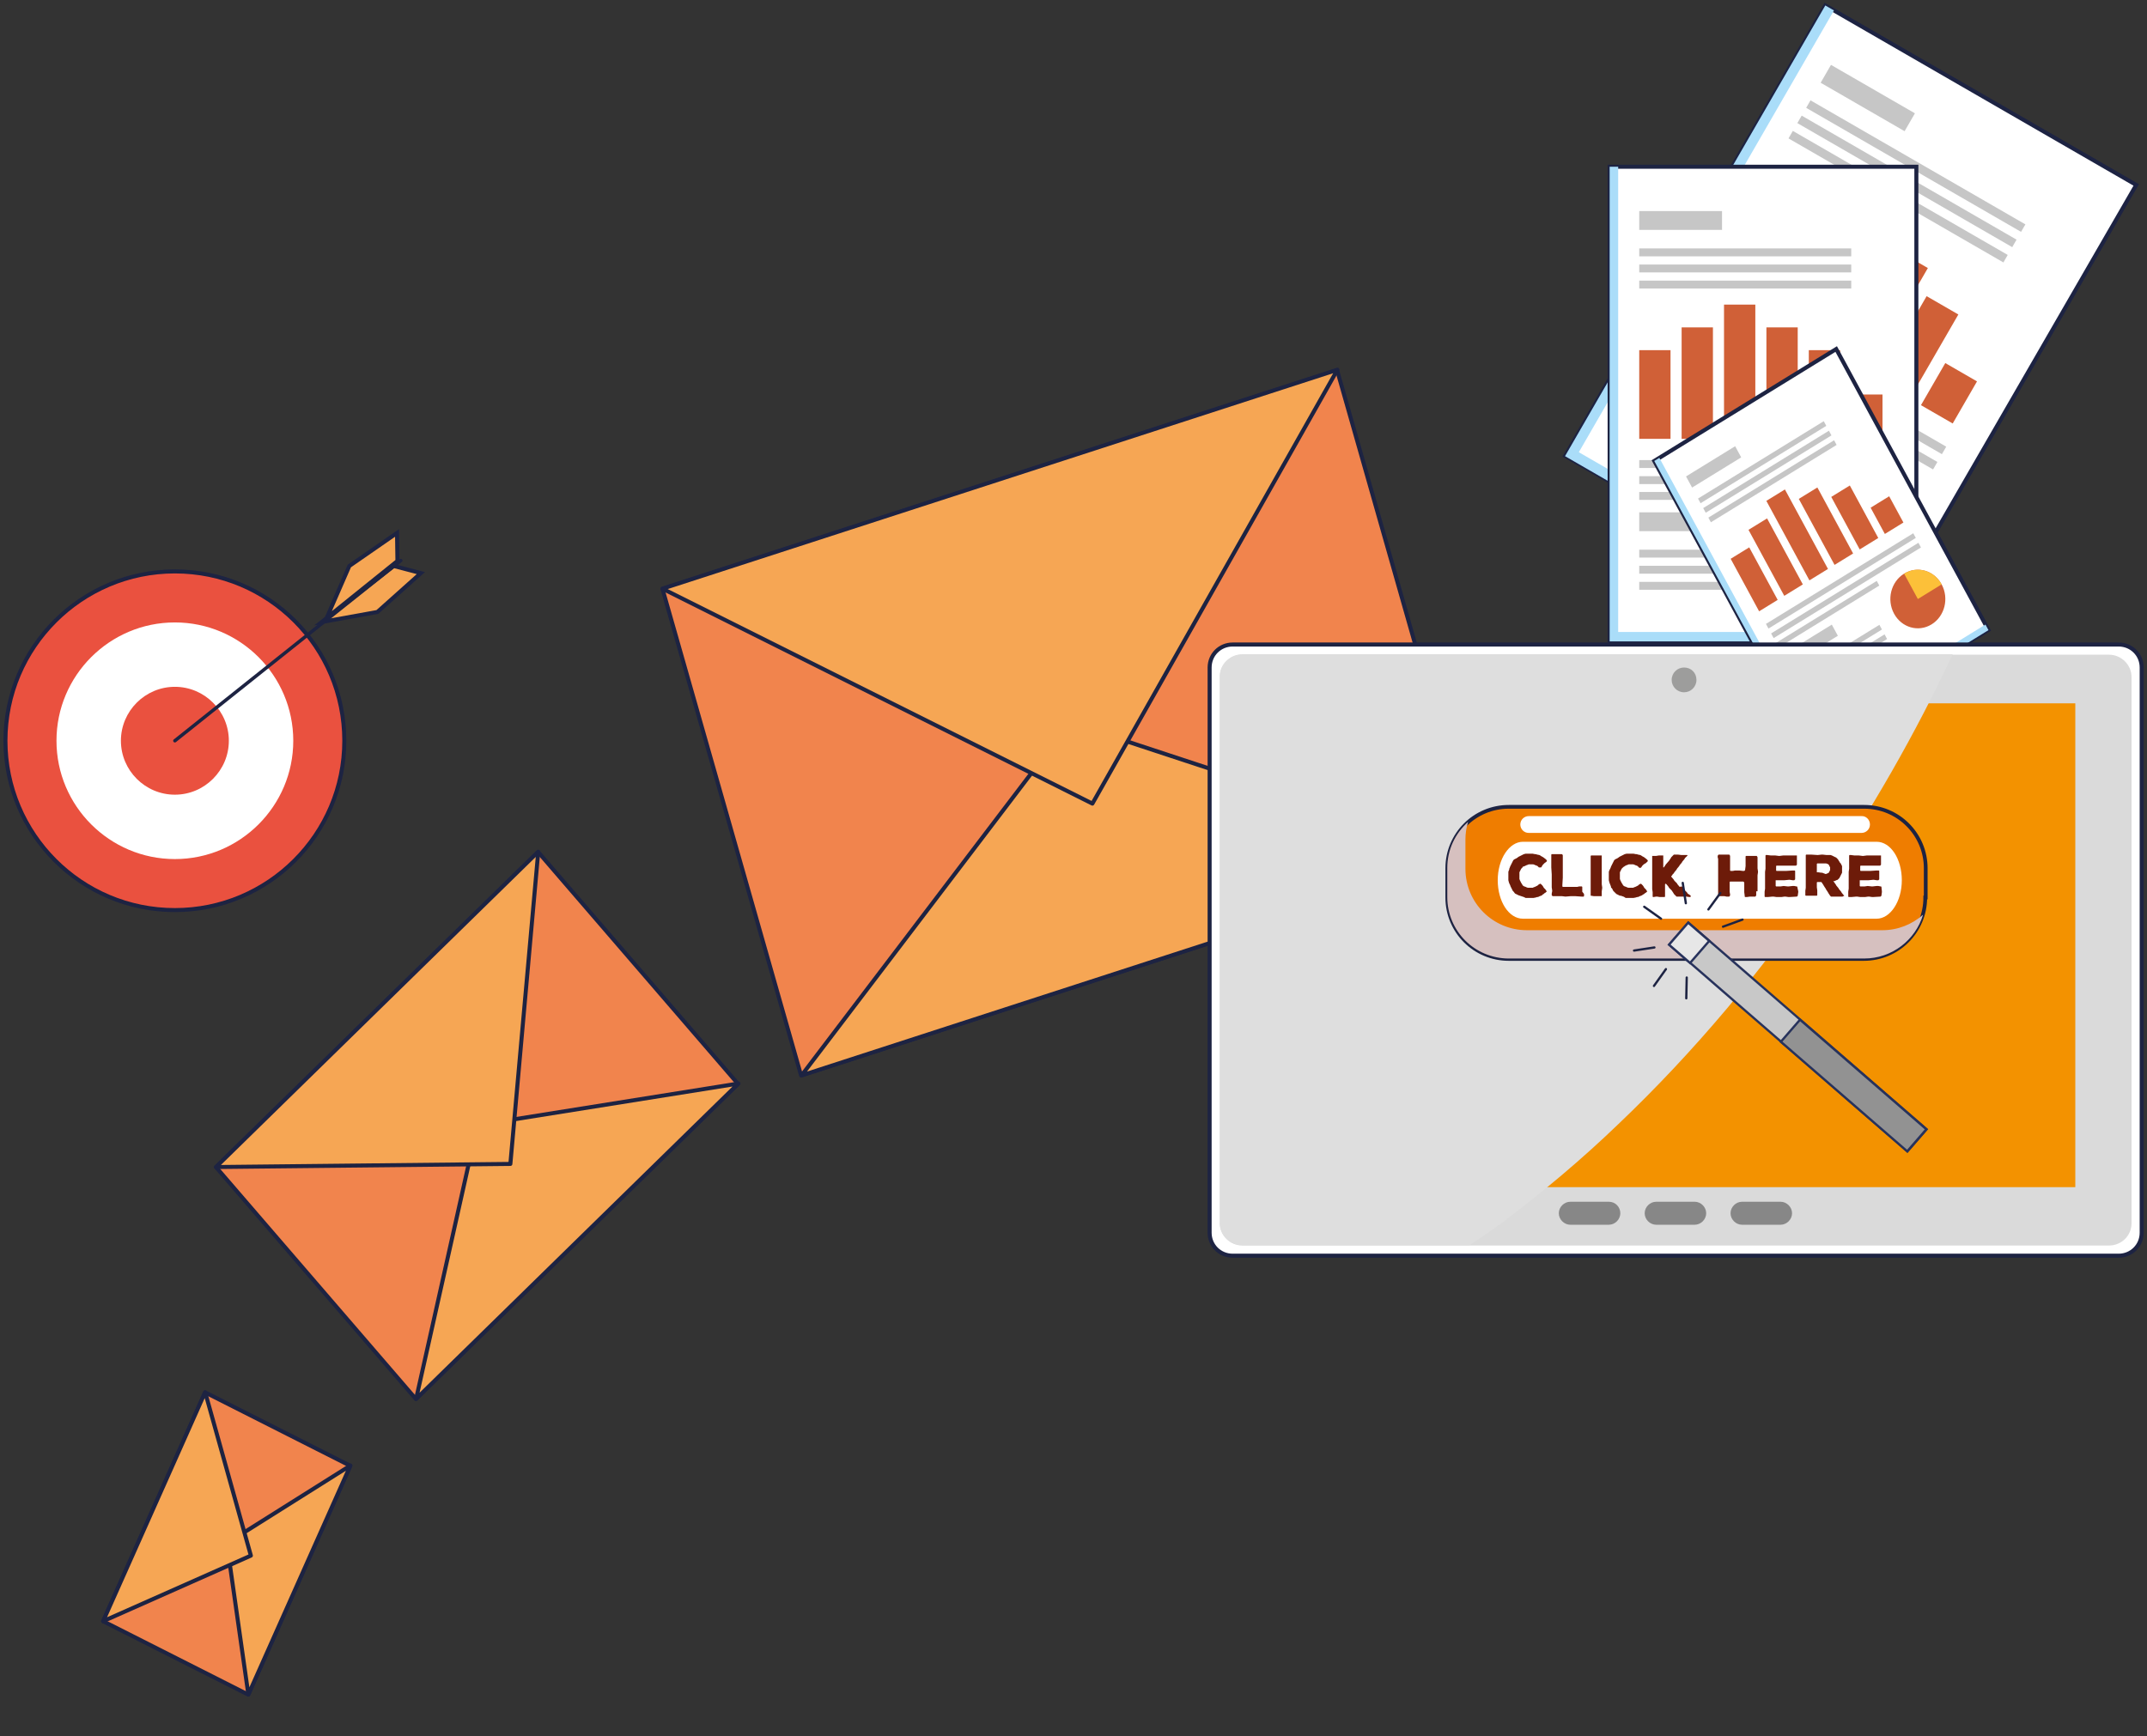 <svg width="1334" height="1079" viewBox="0 0 1334 1079" fill="none" xmlns="http://www.w3.org/2000/svg">
<rect x="0" y="0" width="1334" height="1079" fill="#333333" stroke="none"/>
<path d="M830.77 230.05L411.622 366.007L497.727 668.361L916.874 532.404L830.77 230.05Z" fill="#F1844D" stroke="#1D2342" stroke-width="2.5" stroke-miterlimit="10" stroke-linecap="round" stroke-linejoin="round"/>
<path d="M917.396 532.339L498.005 668.411L664.734 449.101L917.396 532.339Z" fill="#F6A654" stroke="#1D2342" stroke-width="2.5" stroke-miterlimit="10" stroke-linecap="round" stroke-linejoin="round"/>
<path d="M830.995 229.791L411.604 365.863L678.744 499.443L830.995 229.791Z" fill="#F6A654" stroke="#1D2342" stroke-width="2.5" stroke-miterlimit="10" stroke-linecap="round" stroke-linejoin="round"/>
<g clip-path="url(#clip0_29_48)">
<path d="M334.367 529.544L134.218 725.392L258.381 869.464L458.53 673.616L334.367 529.544Z" fill="#F1844D" stroke="#1D2342" stroke-width="2.5" stroke-miterlimit="10" stroke-linecap="round" stroke-linejoin="round"/>
<path d="M458.806 673.431L258.549 869.412L296.619 699.307L458.806 673.431Z" fill="#F6A654" stroke="#1D2342" stroke-width="2.5" stroke-miterlimit="10" stroke-linecap="round" stroke-linejoin="round"/>
<path d="M334.429 529.335L134.172 725.316L317.11 723.388L334.429 529.335Z" fill="#F6A654" stroke="#1D2342" stroke-width="2.5" stroke-miterlimit="10" stroke-linecap="round" stroke-linejoin="round"/>
</g>
<g clip-path="url(#clip1_29_48)">
<path d="M127.472 865.392L64.092 1007.62L154.241 1053.22L217.62 910.993L127.472 865.392Z" fill="#F1844D" stroke="#1D2342" stroke-width="2.5" stroke-miterlimit="10" stroke-linecap="round" stroke-linejoin="round"/>
<path d="M217.724 910.84L154.316 1053.16L140.942 959.154L217.724 910.84Z" fill="#F6A654" stroke="#1D2342" stroke-width="2.5" stroke-miterlimit="10" stroke-linecap="round" stroke-linejoin="round"/>
<path d="M127.463 865.273L64.055 1007.59L155.878 966.833L127.463 865.273Z" fill="#F6A654" stroke="#1D2342" stroke-width="2.5" stroke-miterlimit="10" stroke-linecap="round" stroke-linejoin="round"/>
</g>
<g clip-path="url(#clip2_29_48)">
<path d="M1327.31 114.934L1134.12 3.392L972.496 283.328L1165.69 394.87L1327.31 114.934Z" fill="white" stroke="#1D2342" stroke-width="2.5" stroke-miterlimit="10"/>
<path d="M980.976 281.056L1139.49 6.496L1134.12 3.392L972.392 283.508L1165.59 395.049L1168.8 389.493L980.976 281.056Z" fill="#AADDF9"/>
<path d="M1189.8 70.429L1137.65 40.319L1131.23 51.43L1183.39 81.54L1189.8 70.429Z" fill="#C6C6C6"/>
<path d="M1258.44 139.448L1124.92 62.362L1122.23 67.022L1255.75 144.108L1258.44 139.448Z" fill="#C6C6C6"/>
<path d="M1252.95 148.947L1119.44 71.861L1116.75 76.52L1250.26 153.606L1252.95 148.947Z" fill="#C6C6C6"/>
<path d="M1247.47 158.445L1113.95 81.359L1111.26 86.019L1244.78 163.105L1247.47 158.445Z" fill="#C6C6C6"/>
<path d="M1087.16 248.211L1035.01 218.102L1028.59 229.213L1080.74 259.323L1087.16 248.211Z" fill="#C6C6C6"/>
<path d="M1112.25 292.087L1022.28 240.145L1019.59 244.805L1109.56 296.747L1112.25 292.087Z" fill="#C6C6C6"/>
<path d="M1106.76 301.586L1016.79 249.644L1014.1 254.303L1104.07 306.245L1106.76 301.586Z" fill="#C6C6C6"/>
<path d="M1074.57 295.667L1011.31 259.142L1008.62 263.802L1071.88 300.327L1074.57 295.667Z" fill="#C6C6C6"/>
<path d="M1209.26 277.606L1052.8 187.276L1050.11 191.936L1206.57 282.266L1209.26 277.606Z" fill="#C6C6C6"/>
<path d="M1203.77 287.105L1047.32 196.775L1044.63 201.434L1201.08 291.764L1203.77 287.105Z" fill="#C6C6C6"/>
<path d="M1148.75 267.763L1041.94 206.094L1039.25 210.754L1146.06 272.422L1148.75 267.763Z" fill="#C6C6C6"/>
<path d="M1109.97 133.782L1090.26 122.4L1060.05 174.731L1079.76 186.113L1109.97 133.782Z" fill="#D06037"/>
<path d="M1216.79 195.45L1197.07 184.068L1166.86 236.4L1186.57 247.781L1216.79 195.45Z" fill="#D06037"/>
<path d="M1228.38 237.033L1208.67 225.651L1193.56 251.817L1213.28 263.199L1228.38 237.033Z" fill="#D06037"/>
<path d="M1144.44 135.758L1124.72 124.376L1086.75 190.148L1106.46 201.53L1144.44 135.758Z" fill="#D06037"/>
<path d="M1197.84 166.592L1178.13 155.21L1140.16 220.983L1159.87 232.364L1197.84 166.592Z" fill="#D06037"/>
<path d="M1178.9 137.733L1159.19 126.352L1113.45 205.565L1133.17 216.947L1178.9 137.733Z" fill="#D06037"/>
<path d="M1180.2 329.172C1172.13 343.151 1154.32 347.923 1140.34 339.853C1126.37 331.782 1121.59 313.973 1129.66 299.994C1137.74 286.015 1155.54 281.243 1169.52 289.314C1183.5 297.384 1188.27 315.194 1180.2 329.172Z" fill="#D06037"/>
<path d="M1180.2 329.172L1154.93 314.583L1169.52 289.314C1183.5 297.384 1188.27 315.194 1180.2 329.172Z" fill="#FCC039"/>
</g>
<path d="M1190.7 103.626H1000.12V398.445H1190.7V103.626Z" fill="white" stroke="#1D2342" stroke-width="2.5" stroke-miterlimit="10"/>
<path d="M1005.43 392.783V103.626H1000.12V398.634H1190.7V392.783H1005.43Z" fill="#AADDF9"/>
<path d="M1069.95 131.183H1018.51V142.885H1069.95V131.183Z" fill="#C6C6C6"/>
<path d="M1150.22 154.398H1018.51V159.306H1150.22V154.398Z" fill="#C6C6C6"/>
<path d="M1150.22 164.402H1018.51V169.309H1150.22V164.402Z" fill="#C6C6C6"/>
<path d="M1150.22 174.405H1018.51V179.312H1150.22V174.405Z" fill="#C6C6C6"/>
<path d="M1069.95 318.417H1018.51V330.12H1069.95V318.417Z" fill="#C6C6C6"/>
<path d="M1107.26 341.633H1018.51V346.54H1107.26V341.633Z" fill="#C6C6C6"/>
<path d="M1107.26 351.636H1018.51V356.544H1107.26V351.636Z" fill="#C6C6C6"/>
<path d="M1080.91 361.64H1018.51V366.547H1080.91V361.64Z" fill="#C6C6C6"/>
<path d="M1172.85 285.953H1018.51V290.861H1172.85V285.953Z" fill="#C6C6C6"/>
<path d="M1172.85 295.957H1018.51V300.864H1172.85V295.957Z" fill="#C6C6C6"/>
<path d="M1123.87 305.771H1018.51V310.679H1123.87V305.771Z" fill="#C6C6C6"/>
<path d="M1037.95 217.628H1018.51V272.741H1037.95V217.628Z" fill="#D06037"/>
<path d="M1143.32 217.628H1123.87V272.741H1143.32V217.628Z" fill="#D06037"/>
<path d="M1169.66 245.184H1150.22V272.741H1169.66V245.184Z" fill="#D06037"/>
<path d="M1064.3 203.472H1044.85V272.741H1064.3V203.472Z" fill="#D06037"/>
<path d="M1116.98 203.472H1097.53V272.741H1116.98V203.472Z" fill="#D06037"/>
<path d="M1090.64 189.316H1071.19V272.741H1090.64V189.316Z" fill="#D06037"/>
<path d="M1173.38 339.934C1173.38 354.656 1162.24 366.547 1148.45 366.547C1134.66 366.547 1123.52 354.656 1123.52 339.934C1123.52 325.212 1134.66 313.321 1148.45 313.321C1162.24 313.321 1173.38 325.212 1173.38 339.934Z" fill="#D06037"/>
<path d="M1173.38 339.934H1148.45V313.321C1162.24 313.321 1173.38 325.212 1173.38 339.934Z" fill="#FCC039"/>
<g clip-path="url(#clip3_29_48)">
<path d="M1140.89 216.928L1027.85 286.494L1122.41 461.086L1235.45 391.519L1140.89 216.928Z" fill="white" stroke="#1D2342" stroke-width="2.5" stroke-miterlimit="10"/>
<path d="M1123.74 455.797L1031 284.558L1027.85 286.494L1122.47 461.198L1235.51 391.631L1233.63 388.166L1123.74 455.797Z" fill="#AADDF9"/>
<path d="M1078.11 277.323L1047.59 296.102L1051.35 303.032L1081.86 284.253L1078.11 277.323Z" fill="#C6C6C6"/>
<path d="M1133.16 261.773L1055.04 309.85L1056.61 312.756L1134.73 264.679L1133.16 261.773Z" fill="#C6C6C6"/>
<path d="M1136.37 267.697L1058.25 315.774L1059.82 318.68L1137.94 270.603L1136.37 267.697Z" fill="#C6C6C6"/>
<path d="M1139.58 273.621L1061.46 321.698L1063.03 324.604L1141.15 276.527L1139.58 273.621Z" fill="#C6C6C6"/>
<path d="M1138.16 388.203L1107.65 406.982L1111.4 413.912L1141.92 395.133L1138.16 388.203Z" fill="#C6C6C6"/>
<path d="M1167.73 388.335L1115.09 420.73L1116.67 423.637L1169.31 391.241L1167.73 388.335Z" fill="#C6C6C6"/>
<path d="M1170.94 394.259L1118.3 426.654L1119.88 429.561L1172.52 397.165L1170.94 394.259Z" fill="#C6C6C6"/>
<path d="M1158.53 409.798L1121.51 432.578L1123.09 435.485L1160.1 412.704L1158.53 409.798Z" fill="#C6C6C6"/>
<path d="M1188.78 331.42L1097.24 387.757L1098.81 390.663L1190.35 334.326L1188.78 331.42Z" fill="#C6C6C6"/>
<path d="M1191.98 337.344L1100.44 393.681L1102.02 396.587L1193.56 340.25L1191.98 337.344Z" fill="#C6C6C6"/>
<path d="M1166.09 361.032L1103.59 399.493L1105.17 402.399L1167.66 363.938L1166.09 361.032Z" fill="#C6C6C6"/>
<path d="M1086.85 340.196L1075.32 347.295L1093 379.933L1104.53 372.834L1086.85 340.196Z" fill="#D06037"/>
<path d="M1149.35 301.734L1137.82 308.833L1155.49 341.471L1167.03 334.372L1149.35 301.734Z" fill="#D06037"/>
<path d="M1173.81 308.438L1162.28 315.536L1171.12 331.856L1182.65 324.757L1173.81 308.438Z" fill="#D06037"/>
<path d="M1097.94 322.197L1086.4 329.296L1108.62 370.317L1120.16 363.219L1097.94 322.197Z" fill="#D06037"/>
<path d="M1129.19 302.967L1117.65 310.065L1139.87 351.086L1151.4 343.988L1129.19 302.967Z" fill="#D06037"/>
<path d="M1109.02 304.199L1097.49 311.297L1124.25 360.702L1135.78 353.603L1109.02 304.199Z" fill="#D06037"/>
<path d="M1206.4 363.193C1211.13 371.912 1208.33 383.019 1200.16 388.053C1191.98 393.086 1181.56 390.11 1176.83 381.392C1172.11 372.673 1174.9 361.566 1183.08 356.532C1191.26 351.499 1201.68 354.475 1206.4 363.193Z" fill="#D06037"/>
<path d="M1206.4 363.193L1191.62 372.293L1183.08 356.532C1191.26 351.499 1201.68 354.475 1206.4 363.193Z" fill="#FCC039"/>
</g>
<path d="M1330.7 766.134C1330.7 774.105 1324.38 780.427 1316.4 780.427H765.874C757.9 780.427 751.575 774.105 751.575 766.134V414.866C751.575 406.895 757.9 400.573 765.874 400.573H1316.4C1324.38 400.573 1330.7 406.895 1330.7 414.866V766.134Z" fill="white" stroke="#1D2342" stroke-width="2.5" stroke-miterlimit="10"/>
<path d="M1324.38 760.362C1324.38 768.058 1318.05 774.105 1310.35 774.105H771.924C764.224 774.105 757.9 767.783 757.9 760.362V420.638C757.9 412.942 764.224 406.895 771.924 406.895H1310.35C1318.05 406.895 1324.38 413.217 1324.38 420.638V760.362Z" fill="#DADADA"/>
<path d="M1289.45 437.129H788.148V737.824H1289.45V437.129Z" fill="#F39200"/>
<path d="M933.342 759.813C958.641 740.847 982.84 720.508 1005.66 698.519C1052.96 653.442 1095.04 603.143 1131.88 548.996C1162.68 503.92 1189.91 456.369 1213.28 406.62H771.924C764.224 406.62 757.9 412.942 757.9 420.363V760.087C757.9 767.783 764.224 773.83 771.924 773.83H913.268C919.868 769.433 926.742 764.76 933.342 759.813Z" fill="#DEDEDE"/>
<path d="M1054.06 422.562C1054.06 426.96 1050.49 430.258 1046.36 430.258C1041.96 430.258 1038.66 426.685 1038.66 422.562C1038.66 418.164 1042.24 414.866 1046.36 414.866C1050.76 414.866 1054.06 418.164 1054.06 422.562Z" fill="#9D9D9C"/>
<path d="M1113.46 754.04C1113.46 757.888 1110.16 761.187 1106.31 761.187H1082.39C1078.54 761.187 1075.24 757.888 1075.24 754.04C1075.24 750.192 1078.54 746.894 1082.39 746.894H1106.31C1110.16 746.894 1113.46 750.192 1113.46 754.04Z" fill="#878787"/>
<path d="M1060.11 754.04C1060.11 757.888 1056.81 761.187 1052.96 761.187H1029.04C1025.19 761.187 1021.89 757.888 1021.89 754.04C1021.89 750.192 1025.19 746.894 1029.04 746.894H1052.96C1056.81 746.894 1060.11 750.192 1060.11 754.04Z" fill="#878787"/>
<path d="M1006.76 754.04C1006.76 757.888 1003.46 761.187 999.614 761.187H975.69C971.84 761.187 968.541 757.888 968.541 754.04C968.541 750.192 971.84 746.894 975.69 746.894H999.614C1003.74 746.894 1006.76 750.192 1006.76 754.04Z" fill="#878787"/>
<path d="M1196.23 557.792C1196.23 578.956 1179.18 595.997 1158.01 595.997H937.467C916.293 595.997 899.244 578.956 899.244 557.792V539.651C899.244 518.487 916.293 501.446 937.467 501.446H1158.28C1179.46 501.446 1196.51 518.487 1196.51 539.651V557.792H1196.23Z" fill="#EF7D00" stroke="#1D2342" stroke-width="2.321" stroke-miterlimit="10"/>
<path d="M1169.56 578.131H948.741C927.567 578.131 910.518 561.09 910.518 539.926V521.786C910.518 517.937 911.068 514.364 912.168 510.791C904.193 517.937 899.244 528.107 899.244 539.376V557.517C899.244 578.681 916.293 595.722 937.467 595.722H1158.28C1175.61 595.722 1190.18 584.178 1194.86 568.511C1187.98 574.558 1179.18 578.131 1169.56 578.131Z" fill="#D6C0BF"/>
<path d="M1181.66 547.072C1181.66 560.266 1174.51 570.985 1165.98 570.985H946.267C937.467 570.985 930.592 560.266 930.592 547.072C930.592 533.879 937.742 523.16 946.267 523.16H1165.98C1174.78 523.16 1181.66 533.879 1181.66 547.072Z" fill="white"/>
<path d="M961.116 553.944L960.841 554.219L960.291 554.768L959.741 555.043L959.191 555.593L958.641 555.868L958.091 556.418L957.541 556.692L956.716 556.967L956.166 557.242L955.616 557.517H955.066L954.241 557.792L952.866 558.067H952.316H951.491H949.566H949.016H948.466H947.916L947.366 557.792L946.817 557.517L945.167 556.967L944.342 556.692L943.517 556.418L942.967 556.143L942.417 555.868L941.867 555.593L941.317 555.318L940.492 554.219L939.942 553.669L939.667 553.119L939.392 552.57L939.117 552.02L938.842 551.47L938.567 550.92L938.292 550.096L937.742 548.996L937.467 548.172L937.192 547.072V546.523V545.698V545.148V544.599V544.049V542.95V542.4V541.85L937.467 541.026L937.742 540.476V539.926L938.017 539.376L938.292 538.552L938.567 538.002L938.842 537.452L939.117 536.903L939.392 536.353L939.667 535.803L939.942 535.254L940.217 534.704L940.767 534.154L941.317 533.879L941.867 533.604L942.417 533.33L943.517 532.505L944.067 532.23L944.617 531.955L945.717 531.406L946.267 531.131L946.817 530.856L947.916 530.581H948.466H949.016H950.116H950.941H951.491H952.316L953.691 530.856H954.241L955.066 531.131L956.441 531.406L956.991 531.68L957.816 532.23L958.366 532.505L959.191 533.055L960.291 533.879L960.566 534.154L960.841 534.429L961.116 534.704V534.979V535.254L960.841 535.528L960.566 535.803L959.741 536.353L959.466 536.628L958.916 537.178L958.641 537.452L958.091 538.277L957.816 538.827L957.541 539.102H956.991H956.716H956.441H956.166L955.891 538.827L955.341 538.277L954.791 538.002L953.966 537.727L953.416 537.452L952.591 537.178H952.041H951.216H950.666H949.841L949.291 537.452L948.466 537.727L947.916 538.002L947.366 538.277L946.542 538.552L945.992 538.827V539.102L945.442 539.651L945.167 539.926L944.892 540.476L944.617 541.026L944.342 541.575L944.067 542.125V542.675V543.224V544.324V544.874V545.698V546.248L944.342 547.072L944.617 547.622L944.892 548.172L945.167 548.722L945.717 549.546L945.992 550.096L946.542 550.646L947.092 550.92L947.916 551.195L948.466 551.47L949.291 551.745H949.841H950.666H951.491H952.041H952.316L952.866 551.47L953.691 551.195L954.241 550.92L954.791 550.646L955.341 550.371L955.891 549.821L956.441 549.546L956.716 549.271H956.991H957.266L957.541 549.546L957.816 549.821L958.091 550.096L958.366 550.371L958.916 551.195L959.191 551.745L960.291 552.844L960.566 553.394L960.841 553.669L961.116 553.944Z" fill="#6D1B09"/>
<path d="M984.215 555.593V556.143V556.418V556.967L983.94 557.242H983.665H983.39H983.115H982.565L978.715 556.967H975.965L972.665 557.242L970.466 556.967H967.716H966.066H965.516H964.966H964.691L964.416 556.692L964.141 556.418V555.868V555.318L964.416 553.944V553.394L964.141 551.47V550.92V548.996V548.447V544.049V543.499L963.866 539.102V538.552V536.628V533.604V532.505V531.955V531.68V531.131L964.141 530.856H964.416H964.691H964.966H965.516H967.166H967.716H970.191H970.466L970.741 531.131L971.015 531.406V534.429V536.628V537.178V539.376V539.926V542.125V542.675V544.874V545.423L970.741 550.096V550.371V550.646V550.92L971.015 551.195H971.565H972.665H973.765H974.315H979.54H980.09L981.19 550.92H981.74H982.29H982.84L983.115 551.195V551.47V551.745V553.669V554.219L984.215 555.593Z" fill="#6D1B09"/>
<path d="M995.489 551.47V552.02L995.214 553.944V554.494V556.418V556.692V556.967H994.939H994.389H992.465H990.265L988.615 556.692H988.34V556.418V555.593V555.043V554.494V553.944V552.02V551.47V549.546V548.996V547.072V546.523V544.599V541.575V539.651V539.102V537.178V534.154V532.23V531.955L988.615 531.68H988.89H989.165H989.715H990.54H991.09H992.74H994.939H995.214V531.955V532.23V533.055V533.604V537.178V539.102V539.651V541.575V542.125V544.049V544.599V546.523V549.546L995.489 551.47Z" fill="#6D1B09"/>
<path d="M1023.54 553.944L1023.26 554.219L1022.71 554.768L1022.16 555.043L1021.61 555.593L1021.06 555.868L1020.24 556.418L1019.69 556.692L1018.86 556.967L1018.31 557.242L1017.76 557.517H1017.21L1016.39 557.792L1015.01 558.067H1014.46H1013.64H1011.71H1011.16H1010.61H1010.06L1009.24 557.517L1008.69 557.242L1007.04 556.692H1006.49L1005.94 556.418L1005.39 556.143L1004.84 555.868L1004.29 555.593L1003.74 555.043L1002.91 554.219L1002.36 553.669L1002.09 553.119L1001.81 552.57L1001.54 552.02L1000.99 551.745V551.195L1000.71 550.371L1000.16 548.996L999.889 548.172L999.614 547.072V546.523V545.698V545.148V544.599V544.049V542.95V542.4V541.85L999.889 541.026L1000.16 540.476L1000.44 539.926L1000.71 539.376L1000.99 538.552L1001.26 538.002L1001.54 537.452L1001.81 536.903L1002.09 536.353L1002.36 535.803L1002.64 535.254L1002.91 534.704L1003.46 534.154L1004.01 533.879L1004.56 533.604L1005.11 533.33L1006.21 532.505L1006.76 532.23L1007.31 531.955L1008.41 531.406L1008.96 531.131L1009.51 530.856L1010.61 530.581H1011.16H1011.71H1012.81H1013.64H1014.19H1015.01L1016.39 530.856H1016.94L1017.76 531.131L1019.14 531.406L1019.69 531.68L1020.51 532.23L1021.06 532.505L1021.89 533.055L1022.99 533.879L1023.26 534.154L1023.54 534.429L1023.81 534.704V534.979V535.254L1023.54 535.528L1023.26 535.803L1022.99 536.078L1022.71 536.353L1021.34 537.178L1021.06 537.452L1020.24 538.277L1019.96 538.827L1019.69 539.102L1019.41 539.376H1019.14H1018.86H1018.59L1018.31 539.102L1017.49 538.277L1016.94 538.002L1016.11 537.727L1015.56 537.452L1014.74 537.178H1014.19H1013.36H1012.81H1011.99L1011.44 537.452L1010.61 537.727L1010.06 538.002L1009.51 538.277L1009.24 538.552L1008.69 538.827L1008.41 539.102L1007.86 539.651L1007.59 539.926L1007.31 540.476L1007.04 541.026L1006.76 541.575L1006.49 542.125V542.675V543.224V544.324V544.874V545.698V546.248L1006.76 547.072L1007.04 547.622L1007.31 548.172L1007.59 548.722L1008.14 549.546L1008.41 550.096L1008.96 550.646L1009.51 550.92L1010.34 551.195L1010.89 551.47L1011.71 551.745H1012.26H1013.09H1013.91H1014.46H1014.74L1015.29 551.47L1016.11 551.195L1016.66 550.92L1017.21 550.646L1017.76 550.371L1018.31 549.821L1018.86 549.546L1019.14 549.271H1019.41H1019.69L1019.96 549.546L1020.24 549.821L1020.51 550.096L1020.79 550.371L1021.34 551.195L1021.61 551.745L1022.71 552.844L1022.99 553.394L1023.26 553.669L1023.54 553.944Z" fill="#6D1B09"/>
<path d="M1050.21 556.418L1050.49 556.692V556.967V557.242L1050.21 557.517H1049.66L1047.74 557.242H1047.19H1044.99H1044.44H1042.24H1041.69L1041.41 556.967L1040.04 555.593L1039.76 555.043L1038.66 553.394L1038.39 553.119L1037.01 551.745L1036.74 551.195L1035.64 549.821L1035.36 549.546L1035.09 549.271H1034.81L1034.54 549.546V550.096V552.57V554.494V555.043V555.868V556.418V556.967V557.242L1034.26 557.517H1033.71H1032.61H1031.24L1029.59 557.242H1029.04L1027.39 557.517H1027.11L1026.84 557.242V556.967V556.418V555.868V555.043V554.494L1026.56 552.57V550.096V549.546V547.622V547.072V544.599V542.675V542.125V540.201V539.651V535.254V534.704V532.78V532.23V531.955H1026.84H1027.39H1028.49H1029.04L1030.69 531.68H1031.24H1032.89H1033.16H1033.44V531.955V532.23V532.78V533.879V534.429V536.353V536.903V538.827V539.102H1033.71L1033.99 538.827L1035.09 537.178L1037.01 534.979L1038.11 533.33L1038.39 532.78L1039.76 531.406L1040.04 531.131H1040.31H1041.96H1042.51L1044.71 531.406H1046.09H1046.64H1048.01H1048.29L1048.56 531.68L1048.29 531.955L1046.91 533.33L1046.64 533.879L1045.26 535.528L1044.99 536.078L1043.61 537.727L1043.34 538.277L1041.96 539.926L1041.69 540.476L1040.31 542.125L1040.04 542.675L1039.21 543.499L1038.94 544.049L1038.66 544.324L1038.39 544.599V544.874L1038.66 545.148L1040.04 546.798L1040.31 547.347L1041.96 548.996L1042.24 549.546L1043.61 551.195L1044.99 550.92L1046.36 552.57L1046.64 553.119L1048.29 554.768L1048.56 555.318L1050.21 556.418Z" fill="#6D1B09"/>
<path d="M1091.19 553.944V554.494V555.318V555.868V556.418L1090.91 556.967L1090.64 557.242H1090.36H1089.81H1087.89H1087.34L1085.41 557.517H1084.86H1084.31L1084.04 557.242V556.692L1083.76 554.494V553.944V551.745V551.195V548.996V548.447L1083.49 548.172L1083.21 547.897H1082.39H1081.01H1080.46H1077.71H1075.79H1075.24H1074.96L1074.69 548.172V548.722V550.92V551.47V553.669V554.219L1074.96 555.868V556.418L1074.69 556.967L1074.41 557.242H1073.86H1073.31H1072.76L1071.39 556.967H1070.84H1069.19H1068.64H1068.36H1068.09L1067.81 556.692L1067.54 556.418V556.143V555.868V555.318V554.219V551.195V549.271V548.722V546.798V546.248V544.324V543.774V541.85V539.376V538.827V536.903V536.353V534.429V533.879L1067.26 532.78V531.955L1067.54 531.406L1067.81 531.131H1068.36H1068.91H1069.46H1070.84H1071.39H1072.76H1073.31H1073.86H1074.41L1074.69 531.406L1074.96 531.955V532.23V532.78V534.429V534.979V537.178V540.201V540.751V541.026L1075.24 541.3H1075.51H1076.06H1076.61L1077.99 541.026H1078.54H1080.74L1082.94 541.3H1083.49H1083.76L1084.04 541.026L1084.31 540.751V540.476L1084.59 538.277V537.727V535.528V534.979V532.78V532.23L1084.86 531.955H1085.41H1085.96H1087.89H1088.44H1090.09H1090.64H1090.91H1091.46L1091.74 532.23L1092.01 532.78V533.33V534.704V535.254V537.178V539.102V539.651L1092.29 541.575V542.125L1092.01 544.049V544.599V546.523V547.072V548.996V549.546V551.47V553.944H1091.19Z" fill="#6D1B09"/>
<path d="M1117.31 553.944V554.494L1117.03 556.418V556.692L1116.76 556.967L1116.48 557.242L1111.81 557.517H1111.26L1109.33 557.242H1108.78L1106.86 557.517H1106.31H1103.83L1101.91 557.242H1101.36L1098.34 557.517H1097.24H1096.69L1096.41 557.242V556.967V556.692V555.868V555.318V554.768V554.219L1096.69 552.295V551.745V549.821V549.271V547.347V546.798V544.874V541.85L1096.96 539.926V539.376V537.452V536.903V536.078V534.979V534.429V532.505V531.955V531.68L1097.24 531.406H1097.51H1098.06L1100.26 531.68H1102.46H1103.01L1105.21 531.955H1105.76L1107.96 531.68H1108.51H1113.46H1114.01H1115.11H1115.93H1116.48V531.955V532.505V533.604V534.429V534.979V535.803V536.353V536.903V537.452L1116.21 537.727L1115.93 538.002H1115.38H1115.11H1114.56H1111.26H1110.98H1109.06H1108.51H1106.58H1104.93H1104.38H1104.11H1103.83L1103.56 538.277V538.552V538.827V539.651V539.926V540.476V540.751V541.026L1103.83 541.3H1104.11H1105.21H1106.31H1109.61L1113.73 541.026H1114.83H1115.11L1115.38 541.3V541.575V541.85V542.4V542.95V544.049V544.874V545.973V546.523L1115.11 546.798L1114.83 547.072H1114.56H1113.73L1112.08 546.798H1111.53L1108.78 547.072H1106.58H1106.03H1104.66H1104.11H1103.56H1103.28V547.347V547.897V548.722V549.271V550.096V550.371V550.646L1103.56 550.92H1103.83H1105.76H1106.31L1108.23 550.646L1110.71 550.92H1111.26L1113.73 550.646H1114.28H1114.83L1116.21 550.92H1116.48L1116.76 551.195V551.47L1117.31 553.944Z" fill="#6D1B09"/>
<path d="M1145.36 556.967L1144.81 557.242H1142.33H1140.41H1139.86H1138.21H1137.66L1137.38 556.967L1137.11 556.692L1136.01 555.043L1135.73 554.494L1134.63 552.844L1134.36 552.295L1133.26 550.646L1132.98 550.096L1131.88 548.447L1131.61 548.172H1131.33H1130.78H1129.68H1129.13L1128.86 548.447V548.996V550.92V551.47L1129.13 553.394V553.944V554.768V555.318V555.868V556.418L1128.86 556.692H1128.58H1128.03H1126.38H1124.73H1124.18H1122.53H1121.98L1121.71 556.418V556.143V555.593V555.043V554.219V553.669L1121.98 551.745V551.195V549.271V548.722V546.798V546.248V544.324V543.774V541.85V541.3V539.376V538.827V536.903V536.353V534.429V533.879V532.78V532.23V531.955V531.406L1122.26 531.131H1122.81H1123.08H1123.63H1125.28L1129.41 531.406L1131.88 531.131H1132.43L1134.91 531.406H1136.28H1136.83H1137.38L1138.21 531.68L1138.76 531.955L1139.31 532.23L1139.86 532.505L1140.41 532.78L1140.96 533.055L1141.51 533.604L1141.78 533.879L1142.06 534.154L1142.33 534.704L1142.88 535.528L1143.16 536.078L1143.71 536.628L1143.98 537.178L1144.26 537.727L1144.53 538.277V538.827V539.376V540.201V540.751V541.3V541.85V542.4L1144.26 542.95L1143.98 543.499L1143.71 544.049L1143.43 544.599L1143.16 545.148L1142.88 545.698L1142.61 545.973L1142.06 546.523L1141.78 546.798L1140.96 547.072L1140.41 547.347L1139.86 547.622H1139.31H1139.03L1139.31 547.897L1140.68 549.821L1140.96 550.371L1142.33 552.02L1142.61 552.57L1143.98 554.219L1144.26 554.768L1145.36 556.143L1145.63 556.418L1145.91 556.692L1145.36 556.967ZM1134.36 543.224L1135.18 542.95L1135.73 542.675L1136.28 542.4L1136.56 541.85L1136.83 541.3L1137.11 540.751V540.201V539.651V539.102L1136.83 538.552L1136.56 538.002L1136.28 537.452L1136.01 537.178L1135.46 536.903L1134.63 536.628H1134.08H1132.43H1131.88H1129.96H1129.41H1129.13L1128.86 536.903V537.178V538.002V538.552V539.102V539.651V541.575V541.85V542.125H1129.13H1129.68L1131.61 542.4H1132.16L1134.36 543.224Z" fill="#6D1B09"/>
<path d="M1169.28 553.944V554.494L1169.01 556.418V556.692L1168.73 556.967L1168.46 557.242L1163.78 557.517H1163.23L1161.31 557.242H1160.76L1158.83 557.517H1158.28H1155.81L1153.88 557.242H1153.33L1150.31 557.517H1149.21H1148.66L1148.38 557.242V556.967V556.692V555.868V555.318V554.768V554.219L1148.66 552.295V551.745V549.821V549.271V547.347V546.798V544.874V541.85L1148.93 539.926V539.376V537.452V536.903V536.078V534.979V534.429V532.505V531.955V531.68L1149.21 531.406H1149.48H1150.03L1152.23 531.68H1154.43H1154.98L1157.18 531.955H1157.73L1159.93 531.68H1160.48H1165.43H1165.98H1167.08H1167.91H1168.46H1168.73V531.955V532.505V533.604V534.429V534.979V535.803V536.353V536.903V537.452L1168.46 537.727L1168.18 538.002H1167.63H1167.36H1166.81H1163.51H1163.23H1161.31H1160.76H1158.83H1157.18H1156.63H1156.36H1156.08L1155.81 538.277V538.552V538.827V539.651V539.926V540.476V540.751V541.026L1156.08 541.3H1156.36H1157.46H1158.56H1161.86L1165.98 541.026H1167.08H1167.36L1167.63 541.3V541.575V541.85V542.4V542.95V544.049V544.874V545.973V546.523L1167.36 546.798L1167.08 547.072H1166.81H1165.98L1164.33 546.798H1163.78L1161.03 547.072H1158.83H1158.28H1156.91H1156.36H1155.81H1155.53V547.347V547.897V548.722V549.271V550.096V550.371V550.646L1155.81 550.92H1156.08H1158.01H1158.56L1160.48 550.646L1162.96 550.92H1163.51L1165.98 550.646H1166.53H1167.08L1168.46 550.92H1168.73L1169.01 551.195V551.47L1169.28 553.944Z" fill="#6D1B09"/>
<path d="M1161.86 512.44C1161.86 515.464 1159.38 517.663 1156.63 517.663H949.841C946.817 517.663 944.617 515.189 944.617 512.44C944.617 509.417 947.092 507.218 949.841 507.218H1156.36C1159.38 506.943 1161.86 509.417 1161.86 512.44Z" fill="white"/>
<path d="M1049.01 573.406L1037.11 587.106L1185.18 715.567L1197.08 701.867L1049.01 573.406Z" fill="#C8C8C8" stroke="#27325C" stroke-width="1.407" stroke-miterlimit="10"/>
<path d="M1048.92 573.44L1037.02 587.139L1050.1 598.49L1062 584.79L1048.92 573.44Z" fill="#E7E7E7" stroke="#27325C" stroke-width="1.407" stroke-miterlimit="10"/>
<path d="M1118.4 633.762L1106.51 647.462L1185.01 715.556L1196.9 701.856L1118.4 633.762Z" fill="#929292" stroke="#27325C" stroke-width="1.407" stroke-miterlimit="10"/>
<path d="M1032.06 570.985L1021.61 563.564" stroke="#1D2342" stroke-width="1.407" stroke-miterlimit="10" stroke-linecap="round" stroke-linejoin="round"/>
<path d="M1027.66 612.763L1035.09 602.319" stroke="#1D2342" stroke-width="1.407" stroke-miterlimit="10" stroke-linecap="round" stroke-linejoin="round"/>
<path d="M1047.46 561.365L1045.54 548.722" stroke="#1D2342" stroke-width="1.407" stroke-miterlimit="10" stroke-linecap="round" stroke-linejoin="round"/>
<path d="M1047.74 620.46L1048.01 607.541" stroke="#1D2342" stroke-width="1.407" stroke-miterlimit="10" stroke-linecap="round" stroke-linejoin="round"/>
<path d="M1068.91 555.043L1061.49 565.213" stroke="#1D2342" stroke-width="1.407" stroke-miterlimit="10" stroke-linecap="round" stroke-linejoin="round"/>
<path d="M1082.66 571.535L1070.56 575.933" stroke="#1D2342" stroke-width="1.407" stroke-miterlimit="10" stroke-linecap="round" stroke-linejoin="round"/>
<path d="M1015.29 590.775L1027.94 588.851" stroke="#1D2342" stroke-width="1.407" stroke-miterlimit="10" stroke-linecap="round" stroke-linejoin="round"/>
<path d="M234.468 380.348L199.895 386.585L244.605 351.765L261.501 356.182L234.468 380.348Z" fill="#F6A654" stroke="#1D2342" stroke-width="2.5" stroke-miterlimit="10"/>
<path d="M217.051 351.765L203.015 383.986L246.945 348.646L246.685 331.236L217.051 351.765Z" fill="#F6A654" stroke="#1D2342" stroke-width="2.5" stroke-miterlimit="10"/>
<path d="M213.932 460.382C213.932 518.589 166.623 565.622 108.656 565.622C50.429 565.622 3.379 518.329 3.379 460.382C3.379 402.176 50.689 355.143 108.656 355.143C166.883 355.143 213.932 402.176 213.932 460.382Z" fill="#EA513F" stroke="#1D2342" stroke-width="2.5" stroke-miterlimit="10"/>
<path d="M182.219 460.382C182.219 500.919 149.207 533.92 108.656 533.92C68.105 533.92 35.092 500.919 35.092 460.382C35.092 419.846 68.105 386.845 108.656 386.845C149.207 386.845 182.219 419.846 182.219 460.382Z" fill="white"/>
<path d="M142.188 460.382C142.188 478.832 127.112 493.903 108.656 493.903C90.2 493.903 75.123 478.832 75.123 460.382C75.123 441.933 90.2 426.862 108.656 426.862C127.112 426.862 142.188 441.933 142.188 460.382Z" fill="#EA513F"/>
<path d="M108.656 460.382L249.024 348.387" stroke="#1D2342" stroke-width="2.128" stroke-miterlimit="10" stroke-linecap="round" stroke-linejoin="round"/>
<defs>
<clipPath id="clip0_29_48">
<rect width="324.725" height="275.78" fill="white" transform="matrix(0.89 -0.456 0.411 0.912 95.321 647.652)"/>
</clipPath>
<clipPath id="clip1_29_48">
<rect width="180.719" height="146.594" fill="white" transform="matrix(0.649 -0.761 0.718 0.696 29.61 976.904)"/>
</clipPath>
<clipPath id="clip2_29_48">
<rect width="228.256" height="328.416" fill="white" transform="translate(1133.21) rotate(30)"/>
</clipPath>
<clipPath id="clip3_29_48">
<rect width="135.806" height="201.733" fill="white" transform="matrix(0.852 -0.524 0.476 0.879 1025.86 285.927)"/>
</clipPath>
</defs>
</svg>
